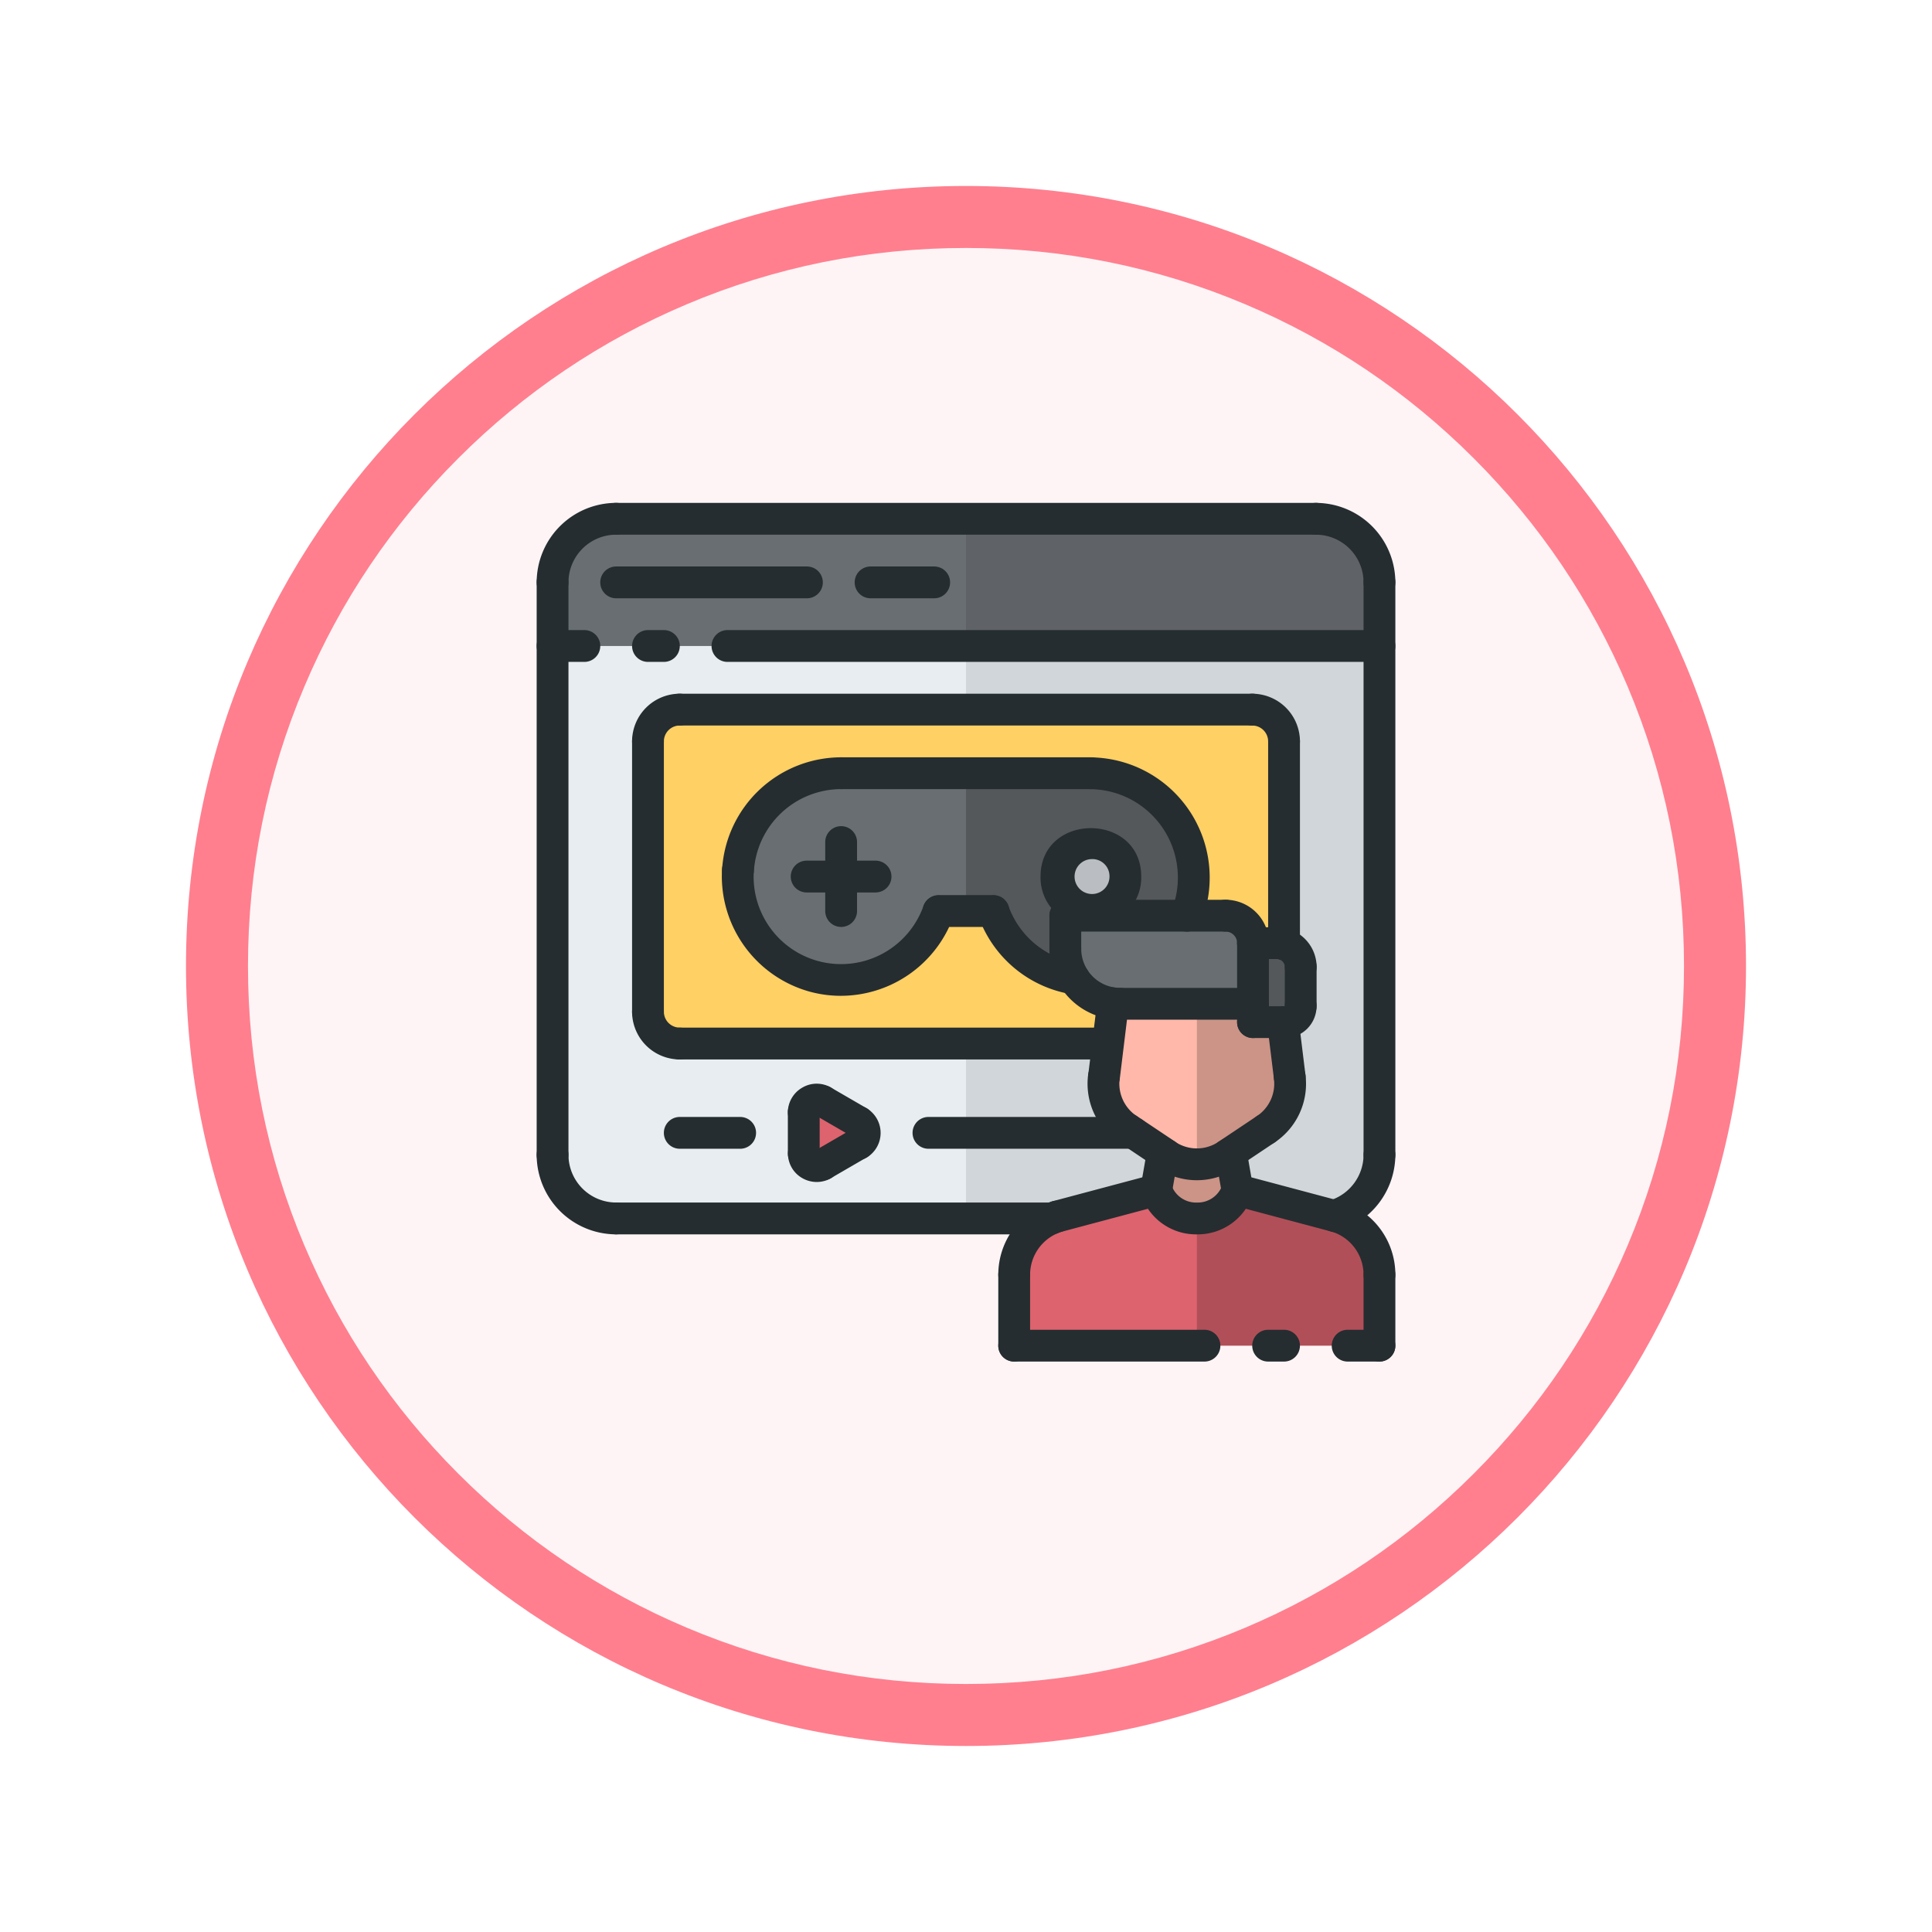 <svg xmlns="http://www.w3.org/2000/svg" xmlns:xlink="http://www.w3.org/1999/xlink" width="93.489" height="93.489" viewBox="0 0 93.489 93.489">
  <defs>
    <filter id="Trazado_982547" x="0" y="0" width="93.489" height="93.489" filterUnits="userSpaceOnUse">
      <feOffset dy="3" input="SourceAlpha"/>
      <feGaussianBlur stdDeviation="3" result="blur"/>
      <feFlood flood-opacity="0.161"/>
      <feComposite operator="in" in2="blur"/>
      <feComposite in="SourceGraphic"/>
    </filter>
  </defs>
  <g id="Grupo_1228409" data-name="Grupo 1228409" transform="translate(-612.301 -2110.468)">
    <g id="Grupo_1224719" data-name="Grupo 1224719" transform="translate(621.301 2116.467)">
      <g id="Grupo_1220444" data-name="Grupo 1220444" transform="translate(0 0)">
        <g id="Grupo_1219554" data-name="Grupo 1219554" transform="translate(0 0)">
          <g id="Grupo_1214715" data-name="Grupo 1214715">
            <g id="Grupo_1214433" data-name="Grupo 1214433" transform="translate(0 0)">
              <g id="Grupo_1183190" data-name="Grupo 1183190" transform="translate(0 0)">
                <g id="Grupo_1179611" data-name="Grupo 1179611">
                  <g id="Grupo_1175227" data-name="Grupo 1175227" transform="translate(0 0)">
                    <g id="Grupo_1167337" data-name="Grupo 1167337" transform="translate(0 0)">
                      <g id="Grupo_1166720" data-name="Grupo 1166720">
                        <g id="Grupo_1164305" data-name="Grupo 1164305">
                          <g id="Grupo_1163948" data-name="Grupo 1163948">
                            <g id="Grupo_1158168" data-name="Grupo 1158168">
                              <g id="Grupo_1152576" data-name="Grupo 1152576">
                                <g id="Grupo_1148633" data-name="Grupo 1148633">
                                  <g id="Grupo_1148525" data-name="Grupo 1148525">
                                    <g transform="matrix(1, 0, 0, 1, -9, -6)" filter="url(#Trazado_982547)">
                                      <g id="Trazado_982547-2" data-name="Trazado 982547" transform="translate(9 6)" fill="#fef4f5">
                                        <path d="M 37.744 73.989 C 32.851 73.989 28.104 73.031 23.637 71.141 C 19.321 69.316 15.445 66.702 12.116 63.373 C 8.787 60.044 6.173 56.168 4.348 51.852 C 2.458 47.384 1.5 42.638 1.5 37.744 C 1.5 32.851 2.458 28.104 4.348 23.637 C 6.173 19.321 8.787 15.445 12.116 12.116 C 15.445 8.787 19.321 6.173 23.637 4.348 C 28.104 2.458 32.851 1.5 37.744 1.5 C 42.638 1.5 47.384 2.458 51.852 4.348 C 56.168 6.173 60.044 8.787 63.373 12.116 C 66.702 15.445 69.316 19.321 71.141 23.637 C 73.031 28.104 73.989 32.851 73.989 37.744 C 73.989 42.638 73.031 47.384 71.141 51.852 C 69.316 56.168 66.702 60.044 63.373 63.373 C 60.044 66.702 56.168 69.316 51.852 71.141 C 47.384 73.031 42.638 73.989 37.744 73.989 Z" stroke="none"/>
                                        <path d="M 37.744 3 C 33.053 3 28.503 3.918 24.221 5.729 C 20.084 7.479 16.368 9.985 13.176 13.176 C 9.985 16.368 7.479 20.084 5.729 24.221 C 3.918 28.503 3 33.053 3 37.744 C 3 42.436 3.918 46.986 5.729 51.268 C 7.479 55.405 9.985 59.121 13.176 62.312 C 16.368 65.504 20.084 68.01 24.221 69.76 C 28.503 71.571 33.053 72.489 37.744 72.489 C 42.436 72.489 46.986 71.571 51.268 69.76 C 55.405 68.01 59.121 65.504 62.312 62.312 C 65.504 59.121 68.01 55.405 69.76 51.268 C 71.571 46.986 72.489 42.436 72.489 37.744 C 72.489 33.053 71.571 28.503 69.76 24.221 C 68.01 20.084 65.504 16.368 62.312 13.176 C 59.121 9.985 55.405 7.479 51.268 5.729 C 46.986 3.918 42.436 3 37.744 3 M 37.744 -7.62939453125e-06 C 58.59 -7.62939453125e-06 75.489 16.899 75.489 37.744 C 75.489 58.59 58.59 75.489 37.744 75.489 C 16.899 75.489 -7.62939453125e-06 58.59 -7.62939453125e-06 37.744 C -7.62939453125e-06 16.899 16.899 -7.62939453125e-06 37.744 -7.62939453125e-06 Z" stroke="none" fill="#ff7f8f"/>
                                      </g>
                                    </g>
                                  </g>
                                </g>
                              </g>
                            </g>
                          </g>
                        </g>
                      </g>
                    </g>
                  </g>
                </g>
              </g>
            </g>
          </g>
        </g>
      </g>
    </g>
    <g id="transmision-de-juegos" transform="translate(633.27 2129.802)">
      <g id="Flat" transform="translate(5.769 5.769)">
        <path id="Trazado_1177220" data-name="Trazado 1177220" d="M42.935,6H9.078A3.077,3.077,0,0,0,6,9.078v27.7a3.077,3.077,0,0,0,3.078,3.078H42.935a3.077,3.077,0,0,0,3.078-3.078V9.078A3.077,3.077,0,0,0,42.935,6Z" transform="translate(-6 -6)" fill="#e8edf2"/>
        <path id="Trazado_1177221" data-name="Trazado 1177221" d="M46.013,9.078v3.078H6V9.078A3.077,3.077,0,0,1,9.078,6H42.935A3.077,3.077,0,0,1,46.013,9.078Z" transform="translate(-6 -6)" fill="#696e72"/>
        <path id="Trazado_1177222" data-name="Trazado 1177222" d="M48.928,6H32V39.857H48.928a3.077,3.077,0,0,0,3.078-3.078V9.078A3.077,3.077,0,0,0,48.928,6Z" transform="translate(-11.994 -6)" opacity="0.1"/>
        <path id="Trazado_1177223" data-name="Trazado 1177223" d="M42.779,19.539V32.62a1.543,1.543,0,0,1-1.539,1.539h-27.7A1.543,1.543,0,0,1,12,32.62V19.539A1.543,1.543,0,0,1,13.539,18h27.7A1.543,1.543,0,0,1,42.779,19.539Z" transform="translate(-7.383 -8.766)" fill="#ffd064"/>
        <path id="Trazado_1177224" data-name="Trazado 1177224" d="M24.447,43.607a.62.62,0,0,1,0,1.063l-1.724.992a.616.616,0,0,1-.923-.53V43.138a.621.621,0,0,1,.923-.53Z" transform="translate(-9.642 -14.421)" fill="#dd636e"/>
        <path id="Trazado_1177225" data-name="Trazado 1177225" d="M34.732,22H22.651a5,5,0,0,0-4.994,4.686,5,5,0,0,0,9.711,1.985h2.647A5,5,0,1,0,34.732,22Z" transform="translate(-8.685 -9.688)" fill="#696e72"/>
        <path id="Trazado_1177226" data-name="Trazado 1177226" d="M37.69,28.018a1.666,1.666,0,0,1,3.331,0A1.666,1.666,0,0,1,37.69,28.018Z" transform="translate(-13.305 -10.704)" fill="#e8edf2"/>
        <path id="Trazado_1177227" data-name="Trazado 1177227" d="M38.04,22H32v6.671h1.323A5,5,0,1,0,38.04,22Z" transform="translate(-11.994 -9.688)" opacity="0.2"/>
        <path id="Trazado_1177228" data-name="Trazado 1177228" d="M47.355,44.65l.677,3.917a2.87,2.87,0,0,1-4.332,0l.685-3.917A1.907,1.907,0,0,0,47.355,44.65Z" transform="translate(-14.691 -14.91)" fill="#ffb8a9"/>
        <path id="Trazado_1177229" data-name="Trazado 1177229" d="M47.355,44.65l.677,3.917a2.87,2.87,0,0,1-4.332,0l.685-3.917A1.907,1.907,0,0,0,47.355,44.65Z" transform="translate(-14.691 -14.91)" opacity="0.2"/>
        <path id="Trazado_1177230" data-name="Trazado 1177230" d="M52.7,52.322v3.423H35.03V52.322A2.968,2.968,0,0,1,37.092,49.5L41.9,48.221a2.1,2.1,0,0,0,3.932,0L50.643,49.5A2.958,2.958,0,0,1,52.7,52.322Z" transform="translate(-12.692 -15.733)" fill="#dd636e"/>
        <path id="Trazado_1177231" data-name="Trazado 1177231" d="M49.661,39.809A2.656,2.656,0,0,1,48.5,42.341l-1.854,1.246a2.679,2.679,0,0,1-2.956,0l-1.854-1.246a2.64,2.64,0,0,1-1.162-2.532L41.2,35.5h7.933Z" transform="translate(-13.989 -12.801)" fill="#ffb8a9"/>
        <path id="Trazado_1177232" data-name="Trazado 1177232" d="M55.353,52.322A2.958,2.958,0,0,0,53.291,49.5l-4.809-1.277a2.03,2.03,0,0,1-1.963,1.37v6.154h8.834Z" transform="translate(-15.341 -15.733)" opacity="0.2"/>
        <path id="Trazado_1177233" data-name="Trazado 1177233" d="M48,43.587l1.854-1.246a2.656,2.656,0,0,0,1.163-2.532L50.483,35.5H46.52v8.532A2.672,2.672,0,0,0,48,43.587Z" transform="translate(-15.341 -12.801)" opacity="0.2"/>
        <path id="Trazado_1177234" data-name="Trazado 1177234" d="M48.484,32.29H47.33A1.331,1.331,0,0,0,46,30.96H38.25v1.608A2.65,2.65,0,0,0,40.9,35.223H47.33v.885h1.539a.767.767,0,0,0,.769-.769V33.445a1.153,1.153,0,0,0-1.154-1.154Z" transform="translate(-13.435 -11.754)" fill="#696e72"/>
        <path id="Trazado_1177235" data-name="Trazado 1177235" d="M52.358,33.843v1.894a.767.767,0,0,1-.769.769H50.05V32.689H51.2a1.153,1.153,0,0,1,1.154,1.154Z" transform="translate(-16.155 -12.153)" opacity="0.2"/>
      </g>
      <g id="Layer_2" transform="translate(5 5)">
        <g id="Grupo_1228342" data-name="Grupo 1228342" transform="translate(0 6.156)">
          <path id="Trazado_1177236" data-name="Trazado 1177236" d="M7.308,14.539H5.769a.769.769,0,0,1,0-1.539H7.308a.769.769,0,1,1,0,1.539Z" transform="translate(-5 -13)" fill="#252d30"/>
        </g>
        <g id="Grupo_1228343" data-name="Grupo 1228343" transform="translate(4.617 6.156)">
          <path id="Trazado_1177237" data-name="Trazado 1177237" d="M12.539,14.539h-.769a.769.769,0,0,1,0-1.539h.769a.769.769,0,0,1,0,1.539Z" transform="translate(-11 -13)" fill="#252d30"/>
        </g>
        <g id="Grupo_1228344" data-name="Grupo 1228344" transform="translate(8.464 6.156)">
          <path id="Trazado_1177238" data-name="Trazado 1177238" d="M48.318,14.539H16.769a.769.769,0,0,1,0-1.539H48.318a.769.769,0,1,1,0,1.539Z" transform="translate(-16 -13)" fill="#252d30"/>
        </g>
        <g id="Grupo_1228345" data-name="Grupo 1228345" transform="translate(34.626 40.013)">
          <path id="Trazado_1177239" data-name="Trazado 1177239" d="M51.539,58.539h-.769a.769.769,0,0,1,0-1.539h.769a.769.769,0,0,1,0,1.539Z" transform="translate(-50 -57)" fill="#252d30"/>
        </g>
        <g id="Grupo_1228346" data-name="Grupo 1228346" transform="translate(22.34 40.013)">
          <path id="Trazado_1177240" data-name="Trazado 1177240" d="M44.011,58.539H34.8A.769.769,0,1,1,34.8,57h9.208a.769.769,0,0,1,0,1.539Z" transform="translate(-34.033 -57)" fill="#252d30"/>
        </g>
        <g id="Grupo_1228347" data-name="Grupo 1228347" transform="translate(38.474 40.013)">
          <path id="Trazado_1177241" data-name="Trazado 1177241" d="M57.308,58.539H55.769a.769.769,0,0,1,0-1.539h1.539a.769.769,0,0,1,0,1.539Z" transform="translate(-55 -57)" fill="#252d30"/>
        </g>
        <g id="Grupo_1228348" data-name="Grupo 1228348" transform="translate(21.333 18.98)">
          <path id="Trazado_1177242" data-name="Trazado 1177242" d="M37.394,34.473a.7.7,0,0,1-.126-.011,5.77,5.77,0,0,1-4.5-3.77.769.769,0,0,1,1.45-.512,4.234,4.234,0,0,0,3.3,2.765.769.769,0,0,1-.125,1.528Z" transform="translate(-32.725 -29.667)" fill="#252d30"/>
        </g>
        <g id="Grupo_1228349" data-name="Grupo 1228349" transform="translate(26.049 12.312)">
          <path id="Trazado_1177243" data-name="Trazado 1177243" d="M44.252,29.433a.759.759,0,0,1-.291-.057.769.769,0,0,1-.422-1,4.277,4.277,0,0,0-3.917-5.834.769.769,0,1,1,0-1.539,5.816,5.816,0,0,1,5.342,7.955.771.771,0,0,1-.713.479Z" transform="translate(-38.853 -21)" fill="#252d30"/>
        </g>
        <g id="Grupo_1228350" data-name="Grupo 1228350" transform="translate(24.382 15.737)">
          <path id="Trazado_1177244" data-name="Trazado 1177244" d="M39.124,30.179A2.335,2.335,0,0,1,36.687,27.8c0-3.127,4.873-3.129,4.873,0A2.335,2.335,0,0,1,39.124,30.179Zm0-3.226a.845.845,0,1,0,.9.843A.828.828,0,0,0,39.124,26.954Z" transform="translate(-36.687 -25.451)" fill="#252d30"/>
        </g>
        <g id="Grupo_1228351" data-name="Grupo 1228351" transform="translate(12.296 17.313)">
          <path id="Trazado_1177245" data-name="Trazado 1177245" d="M25.084,29.039H21.749a.769.769,0,1,1,0-1.539h3.334a.769.769,0,0,1,0,1.539Z" transform="translate(-20.98 -27.5)" fill="#252d30"/>
        </g>
        <g id="Grupo_1228352" data-name="Grupo 1228352" transform="translate(13.964 15.646)">
          <path id="Trazado_1177246" data-name="Trazado 1177246" d="M23.916,30.207a.769.769,0,0,1-.769-.769V26.1a.769.769,0,1,1,1.539,0v3.335A.769.769,0,0,1,23.916,30.207Z" transform="translate(-23.147 -25.333)" fill="#252d30"/>
        </g>
        <g id="Grupo_1228353" data-name="Grupo 1228353" transform="translate(8.962 17.002)">
          <path id="Trazado_1177247" data-name="Trazado 1177247" d="M22.4,33.946a5.7,5.7,0,0,1-1.526-.208,5.8,5.8,0,0,1-4.219-5.923.77.77,0,1,1,1.537.1,4.232,4.232,0,0,0,8.214,1.675.769.769,0,0,1,1.45.512A5.8,5.8,0,0,1,22.4,33.946Z" transform="translate(-16.647 -27.095)" fill="#252d30"/>
        </g>
        <g id="Grupo_1228354" data-name="Grupo 1228354" transform="translate(18.68 18.981)">
          <path id="Trazado_1177248" data-name="Trazado 1177248" d="M32.7,31.206H30.045a.769.769,0,1,1,0-1.539H32.7a.769.769,0,0,1,0,1.539Z" transform="translate(-29.276 -29.667)" fill="#252d30"/>
        </g>
        <g id="Grupo_1228355" data-name="Grupo 1228355" transform="translate(13.964 12.312)">
          <path id="Trazado_1177249" data-name="Trazado 1177249" d="M36,22.539H23.916a.769.769,0,1,1,0-1.539H36a.769.769,0,0,1,0,1.539Z" transform="translate(-23.147 -21)" fill="#252d30"/>
        </g>
        <g id="Grupo_1228356" data-name="Grupo 1228356" transform="translate(8.972 12.312)">
          <path id="Trazado_1177250" data-name="Trazado 1177250" d="M17.43,27.229l-.048,0a.77.77,0,0,1-.72-.816A5.781,5.781,0,0,1,22.421,21a.769.769,0,0,1,0,1.539A4.24,4.24,0,0,0,18.2,26.507a.769.769,0,0,1-.767.722Z" transform="translate(-16.66 -21)" fill="#252d30"/>
        </g>
        <g id="Grupo_1228357" data-name="Grupo 1228357">
          <path id="Trazado_1177251" data-name="Trazado 1177251" d="M5.769,9.617A.769.769,0,0,1,5,8.847,3.852,3.852,0,0,1,8.847,5a.769.769,0,0,1,0,1.539A2.311,2.311,0,0,0,6.539,8.847.769.769,0,0,1,5.769,9.617Z" transform="translate(-5 -5)" fill="#252d30"/>
        </g>
        <g id="Grupo_1228358" data-name="Grupo 1228358" transform="translate(3.078)">
          <path id="Trazado_1177252" data-name="Trazado 1177252" d="M43.626,6.539H9.769A.769.769,0,1,1,9.769,5H43.626a.769.769,0,1,1,0,1.539Z" transform="translate(-9 -5)" fill="#252d30"/>
        </g>
        <g id="Grupo_1228359" data-name="Grupo 1228359" transform="translate(36.935)">
          <path id="Trazado_1177253" data-name="Trazado 1177253" d="M56.847,9.617a.769.769,0,0,1-.769-.769,2.311,2.311,0,0,0-2.308-2.308.769.769,0,0,1,0-1.539,3.852,3.852,0,0,1,3.847,3.847A.769.769,0,0,1,56.847,9.617Z" transform="translate(-53 -5)" fill="#252d30"/>
        </g>
        <g id="Grupo_1228360" data-name="Grupo 1228360" transform="translate(0 3.078)">
          <path id="Trazado_1177254" data-name="Trazado 1177254" d="M5.769,38.24A.769.769,0,0,1,5,37.47V9.769a.769.769,0,1,1,1.539,0v27.7A.769.769,0,0,1,5.769,38.24Z" transform="translate(-5 -9)" fill="#252d30"/>
        </g>
        <g id="Grupo_1228361" data-name="Grupo 1228361" transform="translate(0 30.779)">
          <path id="Trazado_1177255" data-name="Trazado 1177255" d="M8.847,49.617A3.852,3.852,0,0,1,5,45.769a.769.769,0,0,1,1.539,0,2.311,2.311,0,0,0,2.308,2.308.769.769,0,1,1,0,1.539Z" transform="translate(-5 -45)" fill="#252d30"/>
        </g>
        <g id="Grupo_1228362" data-name="Grupo 1228362" transform="translate(40.013 3.078)">
          <path id="Trazado_1177256" data-name="Trazado 1177256" d="M57.769,38.24A.769.769,0,0,1,57,37.47V9.769a.769.769,0,1,1,1.539,0v27.7A.769.769,0,0,1,57.769,38.24Z" transform="translate(-57 -9)" fill="#252d30"/>
        </g>
        <g id="Grupo_1228363" data-name="Grupo 1228363" transform="translate(3.078 3.078)">
          <path id="Trazado_1177257" data-name="Trazado 1177257" d="M19,10.539H9.769A.769.769,0,1,1,9.769,9H19a.769.769,0,0,1,0,1.539Z" transform="translate(-9 -9)" fill="#252d30"/>
        </g>
        <g id="Grupo_1228364" data-name="Grupo 1228364" transform="translate(15.389 3.078)">
          <path id="Trazado_1177258" data-name="Trazado 1177258" d="M28.847,10.539H25.769a.769.769,0,0,1,0-1.539h3.078a.769.769,0,0,1,0,1.539Z" transform="translate(-25 -9)" fill="#252d30"/>
        </g>
        <g id="Grupo_1228365" data-name="Grupo 1228365" transform="translate(29.212 30.689)">
          <path id="Trazado_1177259" data-name="Trazado 1177259" d="M43.734,48.218a.785.785,0,0,1-.133-.012.77.77,0,0,1-.626-.89l.314-1.8a.769.769,0,0,1,1.516.265l-.314,1.8A.77.77,0,0,1,43.734,48.218Z" transform="translate(-42.964 -44.884)" fill="#252d30"/>
        </g>
        <g id="Grupo_1228366" data-name="Grupo 1228366" transform="translate(32.826 30.689)">
          <path id="Trazado_1177260" data-name="Trazado 1177260" d="M48.744,48.218a.77.77,0,0,1-.757-.637l-.314-1.8a.769.769,0,0,1,1.516-.265l.314,1.8a.77.77,0,0,1-.626.89A.778.778,0,0,1,48.744,48.218Z" transform="translate(-47.661 -44.884)" fill="#252d30"/>
        </g>
        <g id="Grupo_1228367" data-name="Grupo 1228367" transform="translate(24.812 19.206)">
          <path id="Trazado_1177261" data-name="Trazado 1177261" d="M38.014,33.1a.769.769,0,0,1-.769-.769V30.729a.769.769,0,1,1,1.539,0v1.605A.769.769,0,0,1,38.014,33.1Z" transform="translate(-37.245 -29.96)" fill="#252d30"/>
        </g>
        <g id="Grupo_1228368" data-name="Grupo 1228368" transform="translate(27.471 23.47)">
          <path id="Trazado_1177262" data-name="Trazado 1177262" d="M47.893,37.041H41.47a.769.769,0,1,1,0-1.539h6.423a.769.769,0,1,1,0,1.539Z" transform="translate(-40.701 -35.502)" fill="#252d30"/>
        </g>
        <g id="Grupo_1228369" data-name="Grupo 1228369" transform="translate(24.812 20.811)">
          <path id="Trazado_1177263" data-name="Trazado 1177263" d="M40.674,36.244a3.433,3.433,0,0,1-3.429-3.429.769.769,0,1,1,1.539,0,1.892,1.892,0,0,0,1.89,1.89.769.769,0,1,1,0,1.539Z" transform="translate(-37.245 -32.046)" fill="#252d30"/>
        </g>
        <g id="Grupo_1228370" data-name="Grupo 1228370" transform="translate(24.812 19.206)">
          <path id="Trazado_1177264" data-name="Trazado 1177264" d="M45.767,31.5H38.014a.769.769,0,1,1,0-1.539h7.752a.769.769,0,1,1,0,1.539Z" transform="translate(-37.245 -29.96)" fill="#252d30"/>
        </g>
        <g id="Grupo_1228371" data-name="Grupo 1228371" transform="translate(32.564 19.205)">
          <path id="Trazado_1177265" data-name="Trazado 1177265" d="M49.419,32.828a.769.769,0,0,1-.769-.769.561.561,0,0,0-.56-.561.769.769,0,0,1,0-1.539,2.1,2.1,0,0,1,2.1,2.1A.769.769,0,0,1,49.419,32.828Z" transform="translate(-47.32 -29.959)" fill="#252d30"/>
        </g>
        <g id="Grupo_1228372" data-name="Grupo 1228372" transform="translate(29.698 30.783)">
          <path id="Trazado_1177266" data-name="Trazado 1177266" d="M45.844,47a3.425,3.425,0,0,1-1.906-.581.769.769,0,0,1,.856-1.279,1.882,1.882,0,0,0,2.1,0,.769.769,0,0,1,.856,1.279A3.427,3.427,0,0,1,45.844,47Z" transform="translate(-43.596 -45.006)" fill="#252d30"/>
        </g>
        <g id="Grupo_1228373" data-name="Grupo 1228373" transform="translate(32.654 29.544)">
          <path id="Trazado_1177267" data-name="Trazado 1177267" d="M48.207,46.174a.769.769,0,0,1-.429-1.409l1.854-1.24a.769.769,0,1,1,.856,1.279l-1.854,1.24A.766.766,0,0,1,48.207,46.174Z" transform="translate(-47.437 -43.395)" fill="#252d30"/>
        </g>
        <g id="Grupo_1228374" data-name="Grupo 1228374" transform="translate(34.509 27.006)">
          <path id="Trazado_1177268" data-name="Trazado 1177268" d="M50.618,44.174a.77.77,0,0,1-.429-1.409,1.882,1.882,0,0,0,.826-1.8.769.769,0,0,1,.669-.857.759.759,0,0,1,.857.669,3.412,3.412,0,0,1-1.5,3.269A.768.768,0,0,1,50.618,44.174Z" transform="translate(-49.847 -40.097)" fill="#252d30"/>
        </g>
        <g id="Grupo_1228375" data-name="Grupo 1228375" transform="translate(27.844 29.544)">
          <path id="Trazado_1177269" data-name="Trazado 1177269" d="M43.809,46.173a.768.768,0,0,1-.427-.13L41.528,44.8a.769.769,0,0,1,.856-1.279l1.854,1.24a.769.769,0,0,1-.429,1.409Z" transform="translate(-41.186 -43.395)" fill="#252d30"/>
        </g>
        <g id="Grupo_1228376" data-name="Grupo 1228376" transform="translate(26.683 23.445)">
          <path id="Trazado_1177270" data-name="Trazado 1177270" d="M40.447,40.571a.666.666,0,0,1-.095-.006.768.768,0,0,1-.669-.857l.436-3.561a.753.753,0,0,1,.857-.669.768.768,0,0,1,.669.857L41.21,39.9A.769.769,0,0,1,40.447,40.571Z" transform="translate(-39.677 -35.469)" fill="#252d30"/>
        </g>
        <g id="Grupo_1228377" data-name="Grupo 1228377" transform="translate(26.663 27.006)">
          <path id="Trazado_1177271" data-name="Trazado 1177271" d="M41.6,44.174a.77.77,0,0,1-.428-.13,3.412,3.412,0,0,1-1.5-3.269.751.751,0,0,1,.857-.669.768.768,0,0,1,.669.857,1.883,1.883,0,0,0,.826,1.8.77.77,0,0,1-.429,1.409Z" transform="translate(-39.651 -40.097)" fill="#252d30"/>
        </g>
        <g id="Grupo_1228378" data-name="Grupo 1228378" transform="translate(29.212 32.485)">
          <path id="Trazado_1177272" data-name="Trazado 1177272" d="M45.7,50.128h0a2.8,2.8,0,0,1-2.693-1.892.77.77,0,1,1,1.457-.5,1.264,1.264,0,0,0,1.236.853h0a1.265,1.265,0,0,0,1.235-.852.77.77,0,0,1,1.457.5A2.8,2.8,0,0,1,45.7,50.128Z" transform="translate(-42.964 -47.217)" fill="#252d30"/>
        </g>
        <g id="Grupo_1228379" data-name="Grupo 1228379" transform="translate(37.95 33.765)">
          <path id="Trazado_1177273" data-name="Trazado 1177273" d="M57.151,53.241a.769.769,0,0,1-.769-.769,2.183,2.183,0,0,0-1.527-2.087.769.769,0,1,1,.466-1.467,3.714,3.714,0,0,1,2.6,3.553.769.769,0,0,1-.769.769Z" transform="translate(-54.319 -48.881)" fill="#252d30"/>
        </g>
        <g id="Grupo_1228380" data-name="Grupo 1228380" transform="translate(33.14 32.484)">
          <path id="Trazado_1177274" data-name="Trazado 1177274" d="M53.648,50.037a.775.775,0,0,1-.2-.026L48.64,48.73a.769.769,0,1,1,.4-1.487l4.808,1.281a.769.769,0,0,1-.2,1.513Z" transform="translate(-48.069 -47.216)" fill="#252d30"/>
        </g>
        <g id="Grupo_1228381" data-name="Grupo 1228381" transform="translate(22.34 33.765)">
          <path id="Trazado_1177275" data-name="Trazado 1177275" d="M34.8,53.241a.769.769,0,0,1-.769-.769,3.714,3.714,0,0,1,2.6-3.553.769.769,0,1,1,.466,1.467,2.182,2.182,0,0,0-1.527,2.087.77.77,0,0,1-.77.769Z" transform="translate(-34.033 -48.881)" fill="#252d30"/>
        </g>
        <g id="Grupo_1228382" data-name="Grupo 1228382" transform="translate(24.404 32.484)">
          <path id="Trazado_1177276" data-name="Trazado 1177276" d="M37.484,50.037a.769.769,0,0,1-.2-1.513l4.808-1.281a.769.769,0,1,1,.4,1.487l-4.808,1.281A.775.775,0,0,1,37.484,50.037Z" transform="translate(-36.715 -47.216)" fill="#252d30"/>
        </g>
        <g id="Grupo_1228383" data-name="Grupo 1228383" transform="translate(33.894 20.536)">
          <path id="Trazado_1177277" data-name="Trazado 1177277" d="M49.817,37.048a.769.769,0,0,1-.769-.769V32.457a.769.769,0,0,1,1.539,0v3.821A.769.769,0,0,1,49.817,37.048Z" transform="translate(-49.048 -31.688)" fill="#252d30"/>
        </g>
        <g id="Grupo_1228384" data-name="Grupo 1228384" transform="translate(33.894 24.357)">
          <path id="Trazado_1177278" data-name="Trazado 1177278" d="M51.356,38.193H49.817a.769.769,0,1,1,0-1.539h1.539a.769.769,0,1,1,0,1.539Z" transform="translate(-49.048 -36.654)" fill="#252d30"/>
        </g>
        <g id="Grupo_1228385" data-name="Grupo 1228385" transform="translate(35.433 23.587)">
          <path id="Trazado_1177279" data-name="Trazado 1177279" d="M51.817,37.962a.769.769,0,0,1,0-1.539h0a.769.769,0,1,1,1.537,0A1.541,1.541,0,0,1,51.817,37.962Z" transform="translate(-51.048 -35.654)" fill="#252d30"/>
        </g>
        <g id="Grupo_1228386" data-name="Grupo 1228386" transform="translate(35.345 24.355)">
          <path id="Trazado_1177280" data-name="Trazado 1177280" d="M52.027,40.844a.768.768,0,0,1-.763-.676l-.325-2.651a.769.769,0,0,1,.669-.857.754.754,0,0,1,.857.669l.325,2.651a.769.769,0,0,1-.669.857.652.652,0,0,1-.095.006Z" transform="translate(-50.933 -36.652)" fill="#252d30"/>
        </g>
        <g id="Grupo_1228387" data-name="Grupo 1228387" transform="translate(33.894 20.536)">
          <path id="Trazado_1177281" data-name="Trazado 1177281" d="M50.972,33.227H49.817a.769.769,0,1,1,0-1.539h1.154a.769.769,0,0,1,0,1.539Z" transform="translate(-49.048 -31.688)" fill="#252d30"/>
        </g>
        <g id="Grupo_1228388" data-name="Grupo 1228388" transform="translate(36.202 21.69)">
          <path id="Trazado_1177282" data-name="Trazado 1177282" d="M52.817,36.624a.769.769,0,0,1-.769-.769v-1.9a.769.769,0,1,1,1.539,0v1.9A.769.769,0,0,1,52.817,36.624Z" transform="translate(-52.048 -33.188)" fill="#252d30"/>
        </g>
        <g id="Grupo_1228389" data-name="Grupo 1228389" transform="translate(35.048 20.536)">
          <path id="Trazado_1177283" data-name="Trazado 1177283" d="M52.472,34.381a.769.769,0,0,1-.769-.769.386.386,0,0,0-.385-.385.769.769,0,1,1,0-1.539,1.925,1.925,0,0,1,1.924,1.924A.769.769,0,0,1,52.472,34.381Z" transform="translate(-50.548 -31.688)" fill="#252d30"/>
        </g>
        <g id="Grupo_1228390" data-name="Grupo 1228390" transform="translate(40.013 36.586)">
          <path id="Trazado_1177284" data-name="Trazado 1177284" d="M57.769,57.512A.769.769,0,0,1,57,56.743V53.316a.769.769,0,0,1,1.539,0v3.426A.769.769,0,0,1,57.769,57.512Z" transform="translate(-57 -52.547)" fill="#252d30"/>
        </g>
        <g id="Grupo_1228391" data-name="Grupo 1228391" transform="translate(22.34 36.586)">
          <path id="Trazado_1177285" data-name="Trazado 1177285" d="M34.8,57.512a.769.769,0,0,1-.769-.769V53.316a.769.769,0,0,1,1.539,0v3.426A.769.769,0,0,1,34.8,57.512Z" transform="translate(-34.033 -52.547)" fill="#252d30"/>
        </g>
        <g id="Grupo_1228392" data-name="Grupo 1228392" transform="translate(37.811 30.779)">
          <path id="Trazado_1177286" data-name="Trazado 1177286" d="M54.909,49.489a.77.77,0,0,1-.219-1.507,2.322,2.322,0,0,0,1.651-2.212.769.769,0,0,1,1.539,0,3.872,3.872,0,0,1-2.751,3.688A.783.783,0,0,1,54.909,49.489Z" transform="translate(-54.139 -45)" fill="#252d30"/>
        </g>
        <g id="Grupo_1228393" data-name="Grupo 1228393" transform="translate(3.078 33.857)">
          <path id="Trazado_1177287" data-name="Trazado 1177287" d="M30.848,50.539H9.769a.769.769,0,1,1,0-1.539H30.848a.769.769,0,1,1,0,1.539Z" transform="translate(-9 -49)" fill="#252d30"/>
        </g>
        <g id="Grupo_1228394" data-name="Grupo 1228394" transform="translate(4.617 9.234)">
          <path id="Trazado_1177288" data-name="Trazado 1177288" d="M11.769,20.078A.769.769,0,0,1,11,19.308,2.311,2.311,0,0,1,13.308,17a.769.769,0,1,1,0,1.539.77.77,0,0,0-.769.769A.769.769,0,0,1,11.769,20.078Z" transform="translate(-11 -17)" fill="#252d30"/>
        </g>
        <g id="Grupo_1228395" data-name="Grupo 1228395" transform="translate(6.156 9.234)">
          <path id="Trazado_1177289" data-name="Trazado 1177289" d="M41.47,18.539h-27.7a.769.769,0,0,1,0-1.539h27.7a.769.769,0,0,1,0,1.539Z" transform="translate(-13 -17)" fill="#252d30"/>
        </g>
        <g id="Grupo_1228396" data-name="Grupo 1228396" transform="translate(33.857 9.234)">
          <path id="Trazado_1177290" data-name="Trazado 1177290" d="M51.308,20.078a.769.769,0,0,1-.769-.769.77.77,0,0,0-.769-.769.769.769,0,1,1,0-1.539,2.311,2.311,0,0,1,2.308,2.308A.769.769,0,0,1,51.308,20.078Z" transform="translate(-49 -17)" fill="#252d30"/>
        </g>
        <g id="Grupo_1228397" data-name="Grupo 1228397" transform="translate(35.396 10.773)">
          <path id="Trazado_1177291" data-name="Trazado 1177291" d="M51.769,30.356A.769.769,0,0,1,51,29.586V19.769a.769.769,0,1,1,1.539,0v9.817A.769.769,0,0,1,51.769,30.356Z" transform="translate(-51 -19)" fill="#252d30"/>
        </g>
        <g id="Grupo_1228398" data-name="Grupo 1228398" transform="translate(4.617 23.854)">
          <path id="Trazado_1177292" data-name="Trazado 1177292" d="M13.308,39.078A2.311,2.311,0,0,1,11,36.769a.769.769,0,1,1,1.539,0,.77.77,0,0,0,.769.769.769.769,0,0,1,0,1.539Z" transform="translate(-11 -36)" fill="#252d30"/>
        </g>
        <g id="Grupo_1228399" data-name="Grupo 1228399" transform="translate(6.156 25.393)">
          <path id="Trazado_1177293" data-name="Trazado 1177293" d="M34.4,39.539H13.769a.769.769,0,0,1,0-1.539H34.4a.769.769,0,0,1,0,1.539Z" transform="translate(-13 -38)" fill="#252d30"/>
        </g>
        <g id="Grupo_1228400" data-name="Grupo 1228400" transform="translate(4.617 10.773)">
          <path id="Trazado_1177294" data-name="Trazado 1177294" d="M11.769,33.62A.769.769,0,0,1,11,32.851V19.769a.769.769,0,1,1,1.539,0V32.851A.769.769,0,0,1,11.769,33.62Z" transform="translate(-11 -19)" fill="#252d30"/>
        </g>
        <g id="Grupo_1228401" data-name="Grupo 1228401" transform="translate(12.156 30.711)">
          <path id="Trazado_1177295" data-name="Trazado 1177295" d="M22.192,47.063a1.4,1.4,0,0,1-.7-.189,1.368,1.368,0,0,1-.69-1.192.77.77,0,0,1,1.509-.214.77.77,0,0,1,.565,1.417A1.384,1.384,0,0,1,22.192,47.063Z" transform="translate(-20.798 -44.912)" fill="#252d30"/>
        </g>
        <g id="Grupo_1228402" data-name="Grupo 1228402" transform="translate(13.079 30.248)">
          <path id="Trazado_1177296" data-name="Trazado 1177296" d="M22.767,46.845a.769.769,0,0,1-.386-1.436l1.725-1a.769.769,0,1,1,.769,1.333l-1.725,1a.758.758,0,0,1-.384.1Z" transform="translate(-21.997 -44.31)" fill="#252d30"/>
        </g>
        <g id="Grupo_1228403" data-name="Grupo 1228403" transform="translate(14.804 29.183)">
          <path id="Trazado_1177297" data-name="Trazado 1177297" d="M25.009,45.531a.769.769,0,0,1-.556-1.3.769.769,0,0,1,.938-1.2,1.391,1.391,0,0,1,0,2.4.777.777,0,0,1-.383.1Z" transform="translate(-24.239 -42.926)" fill="#252d30"/>
        </g>
        <g id="Grupo_1228404" data-name="Grupo 1228404" transform="translate(13.079 28.186)">
          <path id="Trazado_1177298" data-name="Trazado 1177298" d="M24.491,44.166a.767.767,0,0,1-.384-.1l-1.725-1a.769.769,0,0,1,.769-1.333l1.725,1a.769.769,0,0,1-.386,1.436Z" transform="translate(-21.997 -41.631)" fill="#252d30"/>
        </g>
        <g id="Grupo_1228405" data-name="Grupo 1228405" transform="translate(12.155 28.719)">
          <path id="Trazado_1177299" data-name="Trazado 1177299" d="M21.566,45.854a.769.769,0,0,1-.769-.769V43.092a.769.769,0,0,1,1.539,0v1.992A.769.769,0,0,1,21.566,45.854Z" transform="translate(-20.797 -42.323)" fill="#252d30"/>
        </g>
        <g id="Grupo_1228406" data-name="Grupo 1228406" transform="translate(12.155 28.104)">
          <path id="Trazado_1177300" data-name="Trazado 1177300" d="M21.566,43.678a.769.769,0,0,1-.769-.769,1.385,1.385,0,0,1,.7-1.194,1.368,1.368,0,0,1,1.382-.005.77.77,0,0,1-.569,1.414.77.77,0,0,1-.739.555Z" transform="translate(-20.797 -41.524)" fill="#252d30"/>
        </g>
        <g id="Grupo_1228407" data-name="Grupo 1228407" transform="translate(18.19 29.715)">
          <path id="Trazado_1177301" data-name="Trazado 1177301" d="M39.32,45.157H29.409a.769.769,0,1,1,0-1.539H39.32a.769.769,0,0,1,0,1.539Z" transform="translate(-28.64 -43.618)" fill="#252d30"/>
        </g>
        <g id="Grupo_1228408" data-name="Grupo 1228408" transform="translate(6.156 29.715)">
          <path id="Trazado_1177302" data-name="Trazado 1177302" d="M16.691,45.157H13.769a.769.769,0,1,1,0-1.539h2.922a.769.769,0,1,1,0,1.539Z" transform="translate(-13 -43.618)" fill="#252d30"/>
        </g>
      </g>
    </g>
  </g>
</svg>
